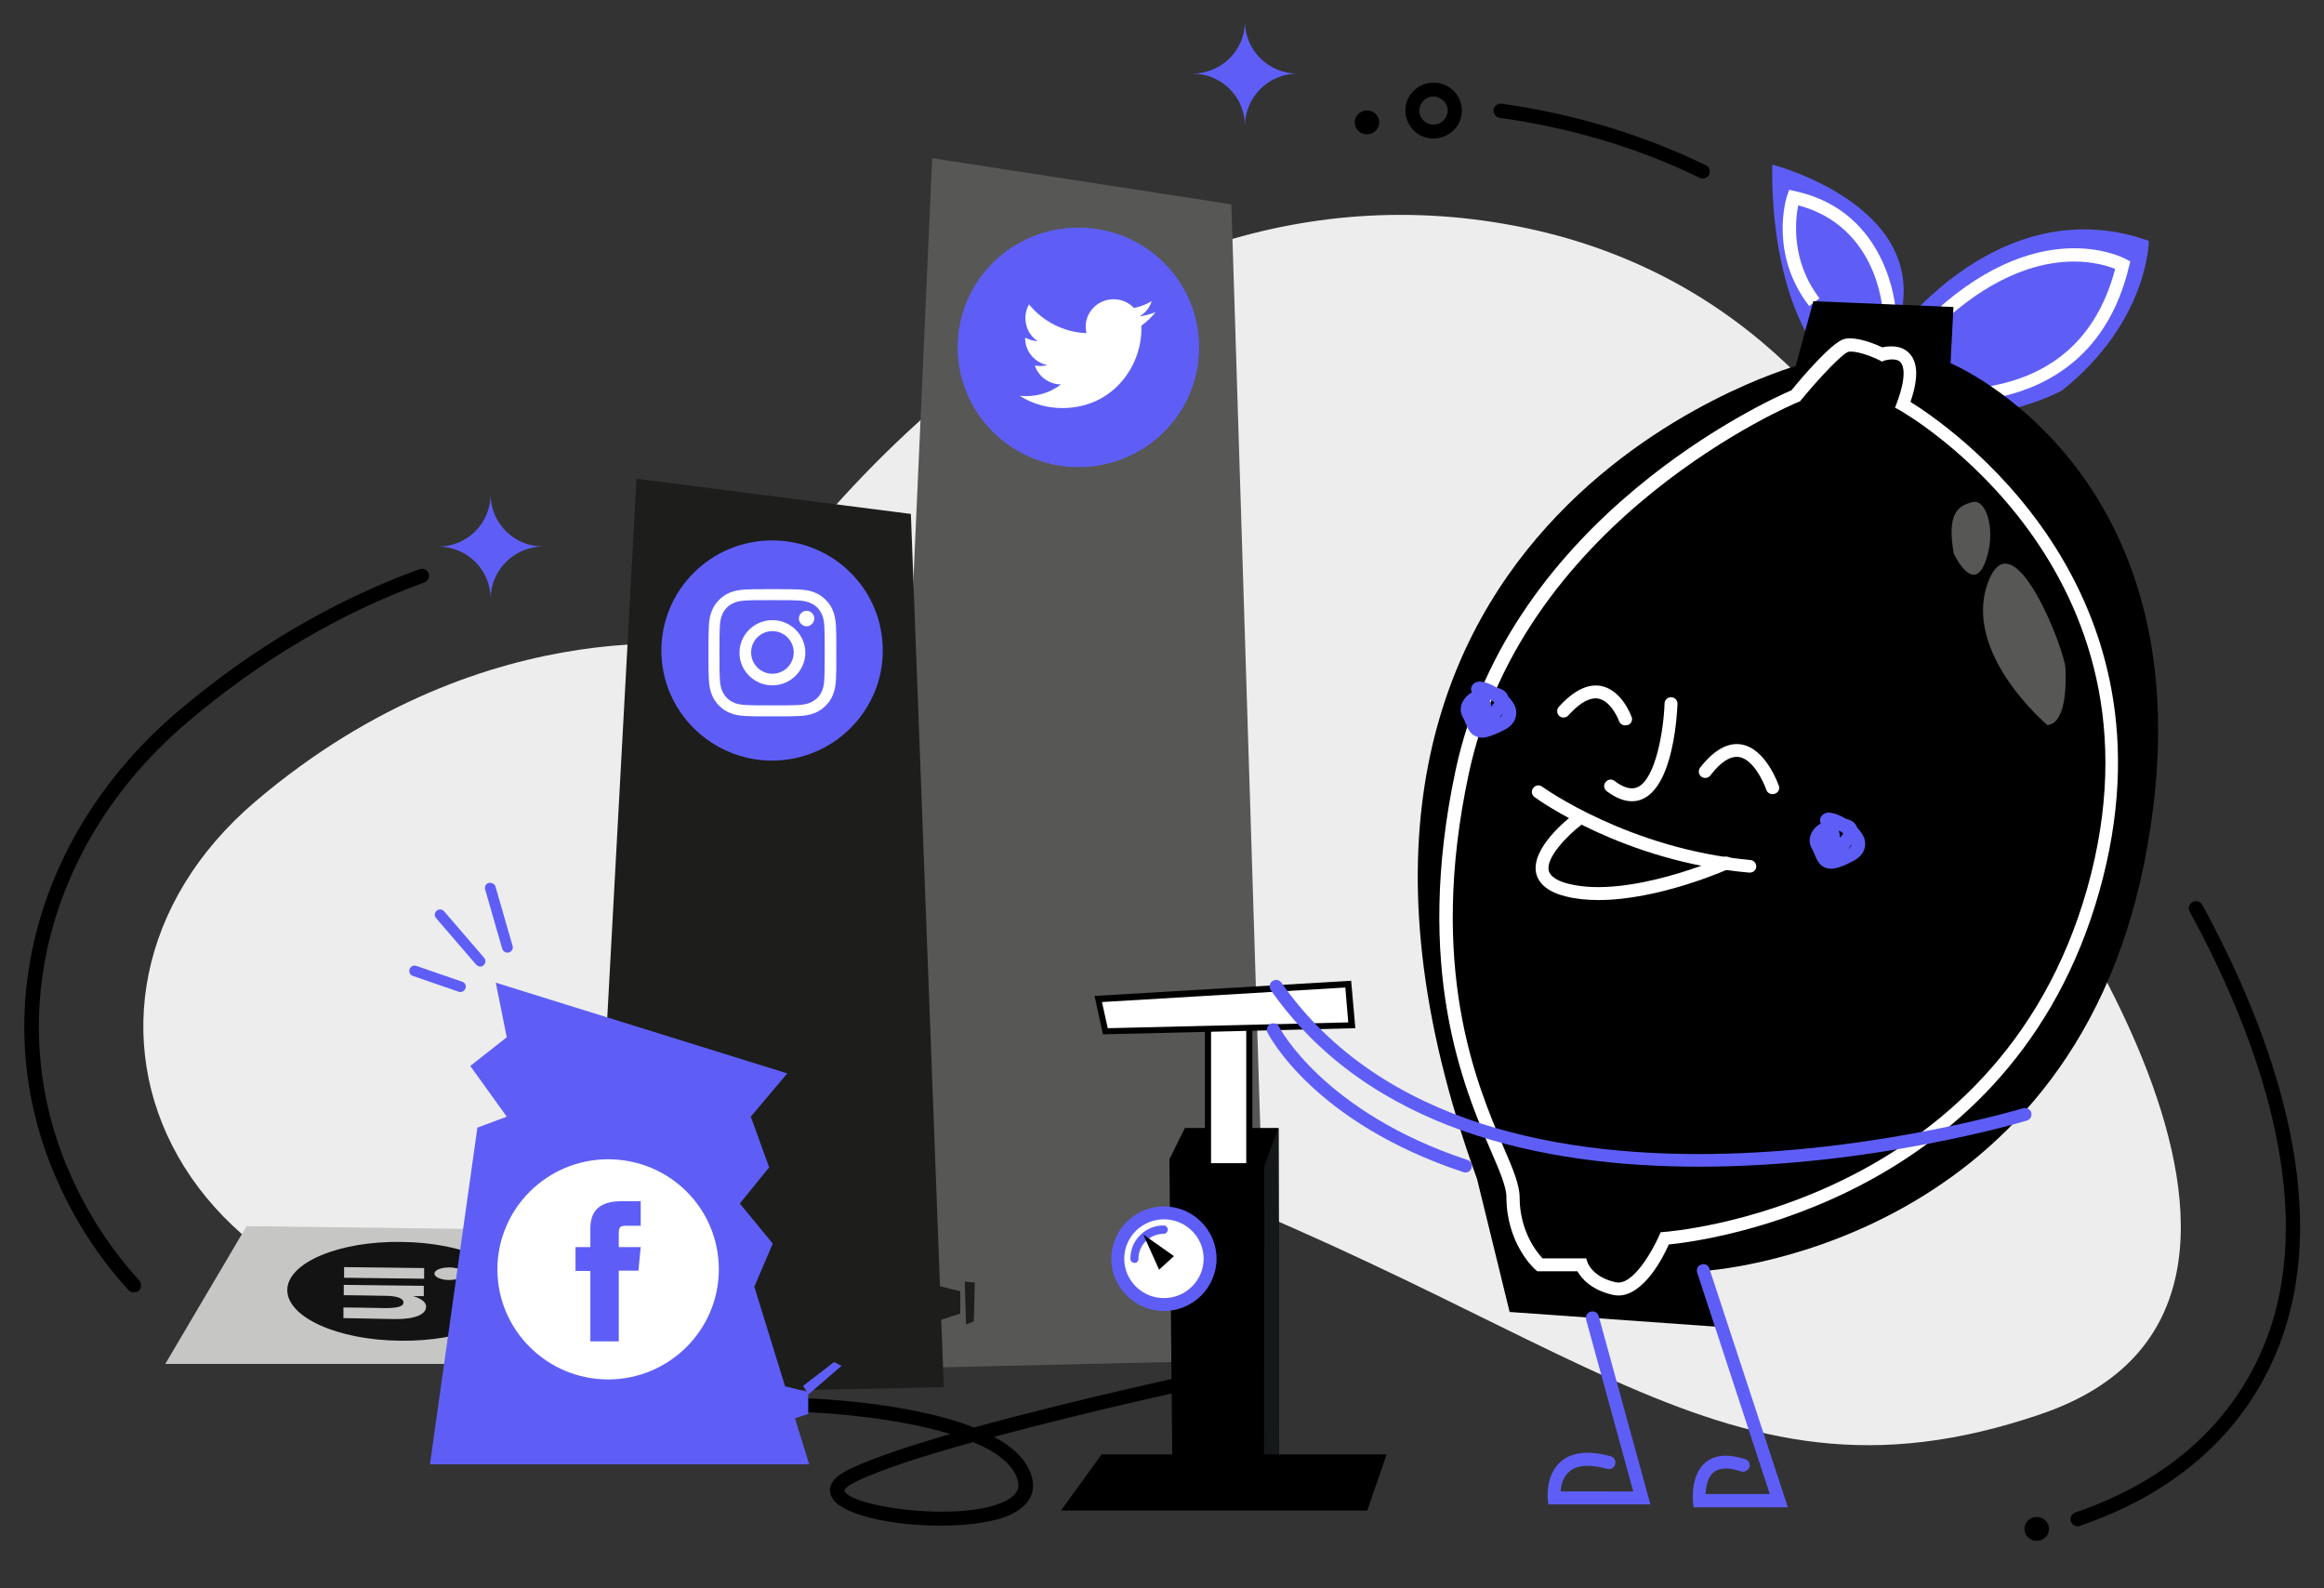 <?xml version="1.0" encoding="utf-8"?>
<!-- Generator: Adobe Illustrator 27.1.1, SVG Export Plug-In . SVG Version: 6.00 Build 0)  -->
<svg version="1.1" id="Calque_1" xmlns="http://www.w3.org/2000/svg" xmlns:xlink="http://www.w3.org/1999/xlink" x="0px" y="0px"
	 viewBox="0 0 720 492" style="enable-background:new 0 0 720 492;" xml:space="preserve">
<rect x="0" y="0" width="720" height="492" fill="#333333" stroke="none"/>
<style type="text/css">
	.st0{fill:#EDEDED;}
	.st1{fill:#5E5EF7;}
	.st2{fill:#C6C6C5;}
	.st3{fill:#131313;}
	.st4{fill:#575756;}
	.st5{fill:#1D1D1B;}
	.st6{fill:#FFFFFF;}
	.st7{fill:#151819;}
</style>
<g>
	<path class="st0" d="M319.9,349.4c166.2,54.4,208.8,124.1,312.5,88.6s-11.7-184.8-11.7-184.8S603.6,88.6,460,68.4
		S225,200.9,225,200.9s-72.7-14.8-145.8,47.3S50,424.1,193.6,414C337.2,403.8,319.9,349.4,319.9,349.4z"/>
	<path d="M527.6,55.3c-0.3,0-0.7-0.1-1-0.2c-19-9.3-39.9-15.5-62-18.6c-1.2-0.2-2-1.3-1.9-2.5c0.2-1.2,1.3-2,2.5-1.9
		c22.5,3.2,43.8,9.6,63.3,19.1c1.1,0.5,1.5,1.8,1,2.9C529.2,54.8,528.4,55.3,527.6,55.3z"/>
	<path d="M643.7,472.8c-0.9,0-1.8-0.6-2.1-1.5c-0.4-1.1,0.2-2.4,1.4-2.8c39.7-13.6,55.1-39.8,61.1-59.3
		c12.8-42.3-6.9-92.3-25.7-126.8c-0.6-1.1-0.2-2.4,0.9-3c1.1-0.6,2.4-0.2,3,0.9c19.2,35.2,39.3,86.4,26,130.1
		c-6.2,20.5-22.4,48-63.8,62.2C644.1,472.8,643.9,472.8,643.7,472.8z"/>
	<path d="M41.4,400.3c-0.6,0-1.2-0.2-1.6-0.7c-9.9-10.8-17.7-23.2-23.4-37c-20.3-49.2-5.1-105.1,38.9-142.4
		c22.9-19.4,48-34.2,74.7-43.9c1.1-0.4,2.4,0.2,2.8,1.3c0.4,1.1-0.2,2.4-1.3,2.8c-26.1,9.5-50.8,24.1-73.3,43.2
		c-42.5,36-57.2,90-37.6,137.4c5.5,13.3,13.1,25.3,22.6,35.7c0.8,0.9,0.7,2.3-0.2,3.1C42.5,400.2,41.9,400.3,41.4,400.3z"/>
	<path d="M444.1,42.9L444.1,42.9c-2.4,0-4.6-0.9-6.2-2.6c-1.6-1.6-2.5-3.8-2.5-6.1s0.9-4.5,2.6-6.1c1.6-1.6,3.8-2.5,6.2-2.5l0,0
		c2.3,0,4.5,0.9,6.2,2.6c1.6,1.6,2.5,3.8,2.5,6.1s-0.9,4.5-2.6,6.1S446.4,42.9,444.1,42.9z M444.1,29.9c-1.2,0-2.2,0.4-3.1,1.3
		c-0.8,0.8-1.3,1.9-1.3,3c0,1.2,0.4,2.2,1.3,3.1l0,0c0.8,0.8,1.8,1.3,3.1,1.3c1.2,0,2.2-0.4,3.1-1.3c0.8-0.8,1.3-1.9,1.3-3
		c0-1.2-0.4-2.2-1.3-3.1C446.3,30.4,445.3,29.9,444.1,29.9L444.1,29.9z"/>
	<ellipse cx="423.5" cy="37.9" rx="3.8" ry="3.7"/>
	<ellipse cx="631" cy="473.6" rx="3.8" ry="3.7"/>
	<path class="st1" d="M152,153.1L152,153.1c0,9,7.3,16.2,16.3,16.2l0,0l0,0c-9,0-16.3,7.3-16.3,16.2l0,0l0,0c0-9-7.3-16.2-16.3-16.2
		l0,0l0,0C144.7,169.4,152,162.1,152,153.1L152,153.1z"/>
	<path class="st1" d="M385.7,6.6L385.7,6.6c0,9,7.3,16.2,16.3,16.2l0,0l0,0c-9,0-16.3,7.3-16.3,16.2l0,0l0,0c0-9-7.3-16.2-16.3-16.2
		l0,0l0,0C378.4,22.8,385.7,15.6,385.7,6.6L385.7,6.6z"/>
</g>
<g>
	<polygon class="st2" points="76.4,379.8 51.2,422.5 201.5,422.5 177,381.1 	"/>
	<path class="st3" d="M159.3,400.5c0.1-8.5-15.5-15.6-34.9-15.8c-19.4-0.3-35.2,6.4-35.4,14.8c-0.1,8.5,15.5,15.6,34.9,15.8
		C143.3,415.6,159.2,408.9,159.3,400.5z M106.6,395.8v-3.3l24.8,0.3v3.3L106.6,395.8z M134.6,394.5c0-1.1,2.1-1.9,4.6-1.9
		s4.6,0.9,4.5,2c0,1.1-2.1,1.9-4.6,1.9C136.7,396.5,134.6,395.6,134.6,394.5z M106.4,408.3V405c0,0,9.4,0.1,13,0.2
		c3.6,0,5.6-0.5,5.6-1.7c0-1.3-2-2.1-5.5-2.1c-3.8-0.1-13-0.2-13-0.2V398l24.8,0.3v3.2H128c0,0,4.1,1,4,3.3c0,2.3-3.3,3.9-9.9,3.8
		C115.5,408.5,106.4,408.3,106.4,408.3z"/>
	<polygon class="st4" points="381.5,63.3 392.7,421.2 272.1,424 288.8,49 	"/>
	<polygon class="st5" points="282.2,159.2 292.4,429.7 181.8,431.9 197.2,148.3 	"/>
	<polygon class="st1" points="133.2,453.6 250.7,453.6 233.7,398.6 239.4,385.2 229.2,372.8 238.3,361.6 232.6,345.9 243.9,332.5 
		153.6,304.4 157,321.3 145.7,330.2 157,345.9 147.9,349.3 	"/>
	<path d="M291.3,472.6c-15,0-31.4-3.4-33.8-9.2c-0.9-2.2-0.6-5.4,5.9-8.4c7.1-3.4,18.3-7.1,31-10.8c-15.8-4.8-36.3-6.6-46.6-6.8
		c-1.2,0-2.2-1-2.1-2.2c0-1.2,1-2.1,2.3-2.1c1.9,0,33,0.9,53.8,9.1c32.5-9,70.6-17.1,72.9-17.6c1.2-0.3,2.4,0.5,2.6,1.7
		s-0.5,2.3-1.7,2.6c-0.5,0.1-35.9,7.6-67.6,16.2c6,3.2,10.3,7.3,11.7,12.5c0.9,3.3,0.8,9.3-9.5,12.7
		C305.2,471.8,298.4,472.6,291.3,472.6z M301.5,446.7c-14.9,4.1-28.3,8.4-36.2,12.2c-3.3,1.6-3.8,2.7-3.7,2.9
		c1.9,4.7,31.9,9.3,47.1,4.3c7.9-2.6,7-6.3,6.6-7.5C314,453.6,308.7,449.7,301.5,446.7z"/>
	<path class="st6" d="M188.4,359.1c-18.9,0-34.3,15.3-34.3,34.1c0,18.8,15.4,34.1,34.3,34.1s34.3-15.3,34.3-34.1
		C222.7,374.3,207.4,359.1,188.4,359.1z M198.5,379.7c0,0-3.4,0-4.8,0c-1.7,0-2,0.7-2,2.4c0,1.4,0,4.2,0,4.2h6.8l-0.7,7.3h-6.1v21.9
		h-8.8v-21.8h-4.6v-7.4h4.6c0,0,0-1.1,0-5.8c0-5.5,3-8.4,9.5-8.4c1.1,0,6.1,0,6.1,0V379.7z"/>
	<polygon class="st5" points="287.9,397.6 297.5,400 297.5,406.9 287.9,410 	"/>
	<polygon class="st5" points="298.9,397 299.3,410.3 301.7,409.3 302,397.3 	"/>
	<polygon class="st1" points="240.7,428.8 250.4,431.2 250.4,438 240.7,441.1 	"/>
	<polygon class="st1" points="250.5,431.9 260.7,423.1 258.4,421.9 248.8,429.3 	"/>
	<path class="st1" d="M142.6,307.3c-0.2,0-0.4,0-0.5-0.1l-14.2-4.9c-0.9-0.3-1.3-1.2-1-2.1s1.3-1.3,2.1-1l14.2,4.9
		c0.9,0.3,1.3,1.2,1,2.1C143.9,306.9,143.3,307.3,142.6,307.3z"/>
	<path class="st1" d="M148.8,299.4c-0.5,0-0.9-0.2-1.3-0.6l-12.4-14.4c-0.6-0.7-0.5-1.7,0.2-2.3c0.7-0.6,1.7-0.5,2.3,0.2l12.4,14.4
		c0.6,0.7,0.5,1.7-0.2,2.3C149.6,299.3,149.2,299.4,148.8,299.4z"/>
	<path class="st1" d="M157.2,295.1c-0.7,0-1.4-0.5-1.6-1.2l-5.3-18.4c-0.3-0.9,0.3-1.8,1.1-2c0.9-0.2,1.8,0.3,2.1,1.1l5.3,18.4
		c0.3,0.9-0.3,1.8-1.1,2C157.5,295.1,157.4,295.1,157.2,295.1z"/>
	<circle class="st6" cx="239" cy="202" r="26"/>
	<circle class="st6" cx="580.6" cy="303.1" r="26"/>
	<circle class="st6" cx="336.5" cy="107.5" r="28.5"/>
	<path class="st1" d="M334.1,70.5c-20.7,0-37.4,16.6-37.4,37.1s16.8,37.1,37.4,37.1c20.7,0,37.4-16.6,37.4-37.1
		S354.8,70.5,334.1,70.5z M353.6,100.9c0.5,12-8.5,25.5-24.5,25.5c-4.9,0-9.4-1.4-13.2-3.8c4.6,0.5,9.1-0.7,12.8-3.5
		c-3.8-0.1-7-2.5-8.1-5.9c1.3,0.3,2.7,0.2,3.9-0.1c-4.1-0.8-7-4.5-6.9-8.5c1.2,0.6,2.5,1,3.9,1.1c-3.8-2.5-4.9-7.6-2.7-11.4
		c4.3,5.2,10.6,8.6,17.8,8.9c-1.3-5.4,2.8-10.5,8.4-10.5c2.5,0,4.7,1,6.3,2.7c2-0.4,3.8-1.1,5.5-2.1c-0.6,2-2,3.7-3.8,4.7
		c1.7-0.2,3.4-0.7,5-1.3C356.8,98.2,355.3,99.7,353.6,100.9z"/>
	<g>
		<path class="st1" d="M254.7,190.5c-0.4-0.9-0.8-1.6-1.5-2.3s-1.4-1.1-2.3-1.5c-0.7-0.3-1.7-0.6-3.7-0.7c-2.1-0.1-2.7-0.1-8-0.1
			s-5.9,0-8,0.1c-1.9,0.1-3,0.4-3.7,0.7c-0.9,0.4-1.6,0.8-2.3,1.5s-1.1,1.3-1.5,2.3c-0.3,0.7-0.6,1.7-0.7,3.7
			c-0.1,2.1-0.1,2.7-0.1,8s0,5.9,0.1,8c0.1,1.9,0.4,3,0.7,3.7c0.4,0.9,0.8,1.6,1.5,2.3s1.4,1.1,2.3,1.5c0.7,0.3,1.7,0.6,3.7,0.7
			c2.1,0.1,2.7,0.1,8,0.1s5.9,0,8-0.1c1.9-0.1,3-0.4,3.7-0.7c0.9-0.4,1.6-0.8,2.3-1.5s1.1-1.3,1.5-2.3c0.3-0.7,0.6-1.7,0.7-3.7
			c0.1-2.1,0.1-2.7,0.1-8s0-5.9-0.1-8C255.3,192.3,255,191.2,254.7,190.5z M239.3,212.3c-5.6,0-10.2-4.5-10.2-10.1
			s4.6-10.1,10.2-10.1c5.6,0,10.2,4.5,10.2,10.1C249.5,207.7,244.9,212.3,239.3,212.3z M249.9,194c-1.3,0-2.4-1.1-2.4-2.4
			c0-1.3,1.1-2.4,2.4-2.4c1.3,0,2.4,1.1,2.4,2.4C252.2,192.9,251.2,194,249.9,194z"/>
		<ellipse class="st1" cx="239.3" cy="202.1" rx="6.6" ry="6.6"/>
		<path class="st1" d="M239.2,167.4c-18.9,0-34.3,15.3-34.3,34.1s15.4,34.1,34.3,34.1s34.3-15.3,34.3-34.1
			C273.5,182.6,258.2,167.4,239.2,167.4z M259,210.3c-0.1,2.1-0.4,3.5-0.9,4.8s-1.2,2.4-2.3,3.5c-1.1,1.1-2.2,1.8-3.5,2.3
			s-2.7,0.8-4.8,0.9c-2.1,0.1-2.8,0.1-8.2,0.1s-6.1,0-8.2-0.1c-2.1-0.1-3.6-0.4-4.8-0.9c-1.3-0.5-2.4-1.2-3.5-2.3s-1.8-2.2-2.3-3.5
			s-0.8-2.7-0.9-4.8c-0.1-2.1-0.1-2.8-0.1-8.1s0-6,0.1-8.1s0.4-3.5,0.9-4.8s1.2-2.4,2.3-3.5s2.2-1.8,3.5-2.3s2.7-0.8,4.8-0.9
			c2.1-0.1,2.8-0.1,8.2-0.1s6.1,0,8.2,0.1c2.1,0.1,3.6,0.4,4.8,0.9c1.3,0.5,2.4,1.2,3.5,2.3c1.1,1.1,1.8,2.2,2.3,3.5
			s0.8,2.7,0.9,4.8s0.1,2.8,0.1,8.1S259.1,208.2,259,210.3z"/>
	</g>
</g>
<g>
	<path class="st1" d="M638.9,120.9c0,0-29.8,16.9-61.1,1S549.1,51,549.1,51s53.5,13.7,37.8,52.9c0,0,32.7-45.7,78.8-29.3
		C665.8,74.6,665.6,99.6,638.9,120.9z"/>
	<path class="st6" d="M604.3,124.7c-7.7,0-13.1-1.1-13.5-1.2l0.9-3.9c0.1,0,13.4,2.8,27.9-0.6c18.6-4.3,30.6-16.3,35.7-35.7
		c-5.7-2.3-27.8-8.6-56,18.9l-2.8-2.9c34.4-33.6,61.1-19.6,62.2-19L660,81l-0.4,1.5c-6.5,27.4-24.9,37-39.3,40.3
		C614.6,124.3,609,124.7,604.3,124.7z"/>
	<path class="st6" d="M583.3,96.5c-0.1-1.1-1.7-26.4-26.2-32.9c-0.9,4.6-2.3,17.2,6.6,28.8l-3.2,2.4c-12.5-16.2-7.1-33.5-6.8-34.3
		l0.6-1.7l1.8,0.4c29.3,6.3,31.2,36.7,31.2,37L583.3,96.5z"/>
	<path d="M527.8,393.7c0,0,112.5-6.4,136.5-126.4s-60-154.8-60-154.8l0.9-17.4l-43.4-1.8l-5.5,20.1c0,0-172.5,48.5-98.7,251.8
		l10.1,41.2l64.6,4.6L527.8,393.7z"/>
	<path class="st6" d="M501.4,401.3c-0.6,0-1.1-0.1-1.7-0.2c-6.8-1.5-9.8-5.2-11-7.3h-12.4l-0.6-0.5c-0.4-0.3-9-8.1-9-22.6
		c0-3-2.1-8-4.8-14.2c-8.4-19.7-24.1-56.4-10.9-118.1c16.9-78.4,97-114.5,104-117.5c3.2-3.9,12.5-14.9,16.4-15.9
		c3.7-0.9,9.6,1.6,11.8,2.6c1.7-0.4,5.7-0.9,8.3,1.8c2.7,2.8,2.9,7.7,0.4,15.1c11.4,7.1,85.2,56.9,58.5,151.6
		C623.4,371.9,529,384.3,517,385.5C515.3,389.5,509.2,401.3,501.4,401.3z M477.9,389.8h13.5l0.5,1.4c0.1,0.2,1.7,4.5,8.7,6
		c5.4,1.2,11.6-10.3,13.4-14.4l0.5-1.1l1.2-0.1c1-0.1,103.1-7.5,131-106.6c27.8-99-57.2-147.4-58.1-147.9l-1.5-0.8l0.6-1.6
		c3.3-8.9,1.8-11.7,1.1-12.5c-1.5-1.6-5-0.5-5-0.5L583,112l-0.7-0.4c-2.8-1.4-7.6-3.1-9.7-2.6c-1.8,0.5-9,8.1-14.6,14.9l-0.3,0.4
		l-0.5,0.2c-0.8,0.3-85,35.4-102.1,114.9c-13,60.4,2.4,96.4,10.6,115.7c3,6.9,5.1,11.9,5.1,15.8C470.8,381.4,476.2,388,477.9,389.8z
		"/>
	<path class="st6" d="M505.6,248.2c-2.4,0-5-1-7.8-3.1c-0.9-0.7-1.1-1.9-0.4-2.8c0.7-0.9,1.9-1.1,2.8-0.4c2.9,2.2,5.3,2.8,7.2,1.9
		c5.5-2.6,8-17.3,8.3-25.9c0-1.1,1-2,2.1-1.9c1.1,0,2,1,1.9,2.1c-0.1,2.5-1.1,24.8-10.6,29.3C508.1,247.9,506.9,248.2,505.6,248.2z"
		/>
	<path class="st6" d="M549.1,246c-0.8,0-1.6-0.5-1.9-1.4c-0.9-2.6-4.1-9.4-8.4-10.1c-2.7-0.4-5.7,1.5-8.9,5.7
		c-0.7,0.9-1.9,1-2.8,0.4c-0.9-0.7-1-1.9-0.4-2.8c4.3-5.5,8.6-7.9,12.8-7.2c7.6,1.3,11.4,12.3,11.6,12.8c0.4,1-0.2,2.2-1.3,2.5
		C549.5,246,549.3,246,549.1,246z"/>
	<path class="st6" d="M503.5,224.7c-0.8,0-1.6-0.5-1.9-1.3c-0.6-1.7-2.9-6.3-6.4-7c-3.3-0.6-6.9,2.5-9.3,5.2c-0.7,0.8-2,0.9-2.8,0.2
		s-0.9-2-0.2-2.8c4.6-5.1,9-7.3,13.2-6.5c6.4,1.3,9.3,9.3,9.4,9.6c0.4,1-0.2,2.2-1.2,2.5C503.9,224.6,503.7,224.7,503.5,224.7z"/>
	<path class="st1" d="M567.2,269.1c-0.6,0-1.1-0.1-1.6-0.3c-2-0.7-2.7-2.4-3.4-4.1c-0.3-0.6-0.5-1.3-0.9-1.9c-1.1-2-0.8-4.2,0.8-6.1
		c0.5-0.6,1.2-1.2,2-1.6c-0.3-0.6-0.4-1.3,0-2c0.3-0.5,1.2-1.7,3.3-1.3c1.2,0.2,2.8,0.8,4.4,1.8c0.3,0.1,0.7,0.2,1,0.3
		c1.7,0.6,2.3,1.7,2.6,2.5c1.2,1.3,2.2,2.7,2.4,4.2c0.2,1.4,0.1,4.1-3.6,6.1C571,268.4,568.8,269.1,567.2,269.1z M573.7,261.6
		c-0.4,0.5-0.8,1-1.2,1.4C573.4,262.4,573.7,261.9,573.7,261.6z M569.7,257.4c0.2,0.6,0.3,1.3,0.4,2.1c0.4-0.5,0.8-1,1-1.3
		c-0.4-0.3-0.7-0.5-1.1-0.8C569.9,257.4,569.8,257.4,569.7,257.4z"/>
	<path class="st6" d="M542.1,270.3c-0.1,0-0.1,0-0.2,0c-38.8-3.4-65.4-22.6-66.5-23.4c-0.9-0.7-1.1-1.9-0.4-2.8
		c0.7-0.9,1.9-1.1,2.8-0.4c0.3,0.2,26.8,19.3,64.5,22.7c1.1,0.1,1.9,1.1,1.8,2.2C544,269.6,543.1,270.3,542.1,270.3z"/>
	<path class="st1" d="M459.1,228.5c-0.6,0-1.1-0.1-1.6-0.3c-2-0.7-2.7-2.4-3.4-4.1c-0.3-0.6-0.5-1.3-0.9-1.9c-1.1-2-0.8-4.2,0.8-6.1
		c0.5-0.6,1.2-1.2,2-1.6c-0.3-0.6-0.4-1.3,0-2c0.3-0.5,1.1-1.7,3.3-1.3c1.2,0.2,2.8,0.8,4.4,1.8c0.3,0.1,0.7,0.2,1,0.3
		c1.7,0.6,2.3,1.7,2.6,2.5c1.2,1.3,2.2,2.7,2.4,4.2c0.2,1.4,0.1,4.1-3.6,6.1C462.9,227.7,460.7,228.5,459.1,228.5z M465.6,221
		c-0.4,0.5-0.8,1-1.2,1.4C465.3,221.8,465.5,221.3,465.6,221z M461.6,216.8c0.2,0.6,0.3,1.3,0.4,2.1c0.4-0.5,0.8-1,1-1.3
		c-0.4-0.3-0.7-0.5-1.1-0.8C461.8,216.8,461.7,216.8,461.6,216.8z"/>
	<path class="st1" d="M553.9,466.9h-29.2l-0.2-1.8c0-0.3-0.8-8.3,4-12.2c2.9-2.3,7-2.6,12.2-0.9c1.1,0.3,1.6,1.5,1.3,2.5
		c-0.4,1-1.5,1.6-2.6,1.3c-3.8-1.3-6.6-1.2-8.4,0.2c-2,1.5-2.5,4.7-2.6,6.8h19.9l-22.5-68.6c-0.3-1.1,0.2-2.2,1.3-2.5
		c1.1-0.4,2.2,0.2,2.5,1.3L553.9,466.9z"/>
	<path class="st1" d="M511.3,466h-31.6l-0.2-1.8c0-0.3-0.7-7.4,4.1-11.5c3.4-2.9,8.6-3.5,15.4-1.6c1.1,0.3,1.7,1.4,1.4,2.5
		c-0.3,1.1-1.4,1.7-2.5,1.4c-5.4-1.5-9.3-1.2-11.7,0.8c-2,1.7-2.6,4.4-2.7,6.2H506l-14.6-53.2c-0.3-1.1,0.3-2.2,1.4-2.5
		s2.2,0.3,2.5,1.4L511.3,466z"/>
	<path class="st4" d="M634.3,224.6c0,0-26.3-22.1-18.5-43.9s24.1,21.4,24.1,26.3C640.1,211.9,640.2,224,634.3,224.6z"/>
	<path class="st4" d="M605.3,171.5c0,0,5.8,12.4,9.6,3c3.8-9.3,0.7-20-3.7-19C606.9,156.6,603,158.6,605.3,171.5z"/>
	<path class="st6" d="M495.3,278.8c-3.5,0-6.9-0.3-10.1-1.1c-5.4-1.3-8.5-3.8-9.3-7.3c-1.6-7.8,10.1-17,11.5-18
		c0.9-0.7,2.1-0.5,2.8,0.4c0.7,0.9,0.5,2.1-0.4,2.8c-4.3,3.3-10.8,10-10,14c0.5,2.3,3.7,3.6,6.3,4.2c18.5,4.6,47.6-8.2,47.9-8.3
		c1-0.4,2.2,0,2.7,1s0,2.2-1,2.6C534.7,269.6,513.7,278.8,495.3,278.8z"/>
	<polygon points="367.1,349.4 396.1,349.4 396.3,450.2 391.6,461.4 363.3,463.7 362.3,359.1 	"/>
	<polygon class="st7" points="391.6,461.4 391.7,361.2 396.1,349.4 396.3,450.2 	"/>
	<g>
		<path class="st6" d="M374.3,315.8v45.4h12.8v-48.1C387.1,313.1,372.9,317.2,374.3,315.8z"/>
		<path d="M388,362.2h-14.7v-45.7l-0.3-0.6l0.6-0.7l1.6-1.6v1.6c2-0.3,7-1.6,11.6-2.9l1.2-0.4L388,362.2L388,362.2z M375.2,360.3
			h10.9v-45.9c-6.2,1.8-9.3,2.5-10.9,2.6V360.3z"/>
	</g>
	<g>
		<polygon class="st6" points="340.2,309.5 342.4,319.5 418.8,317.7 417.7,304.9 		"/>
		<path d="M341.7,320.4l-2.6-11.9l79.5-4.7l1.3,14.7L341.7,320.4z M341.4,310.4l1.8,8.1l74.5-1.8l-0.9-10.8L341.4,310.4z"/>
	</g>
	<polygon points="341.3,450.5 429.6,450.5 423.6,467.9 328.7,467.9 	"/>
	<g>
		<ellipse class="st6" cx="360.6" cy="389.9" rx="14.3" ry="14.2"/>
		<path class="st1" d="M360.6,406.1c-9,0-16.3-7.3-16.3-16.2s7.3-16.2,16.3-16.2s16.3,7.3,16.3,16.2S369.6,406.1,360.6,406.1z
			 M360.6,377.7c-6.8,0-12.3,5.5-12.3,12.2s5.5,12.2,12.3,12.2s12.3-5.5,12.3-12.2S367.4,377.7,360.6,377.7z"/>
	</g>
	<path class="st1" d="M526.4,361.4c-48.5,0-102.4-11.4-132.7-54.7c-0.6-0.9-0.4-2.2,0.5-2.8c0.9-0.6,2.2-0.4,2.8,0.5
		c62.2,88.9,228.1,39.4,229.8,38.9c1.1-0.3,2.2,0.3,2.5,1.3c0.3,1.1-0.3,2.2-1.3,2.5C627.1,347.4,580.1,361.4,526.4,361.4z"/>
	<path class="st1" d="M454,363.2c-0.2,0-0.4,0-0.6-0.1c-46.2-15.3-60.1-42.1-60.7-43.2c-0.5-1-0.1-2.2,0.9-2.7s2.2-0.1,2.7,0.9
		c0.1,0.3,13.9,26.5,58.3,41.2c1.1,0.3,1.6,1.5,1.3,2.5C455.6,362.7,454.9,363.2,454,363.2z"/>
	<g>
		<path class="st6" d="M351.5,389.9c0-5,4.1-9,9-9"/>
		<path class="st1" d="M351.5,391.2c-0.7,0-1.3-0.6-1.3-1.3c0-5.7,4.6-10.3,10.3-10.3c0.7,0,1.3,0.6,1.3,1.3c0,0.7-0.6,1.3-1.3,1.3
			c-4.3,0-7.8,3.5-7.8,7.7C352.8,390.6,352.2,391.2,351.5,391.2z"/>
	</g>
	<polygon points="359.1,393.3 363.7,389.1 354.2,382.4 	"/>
</g>
</svg>
